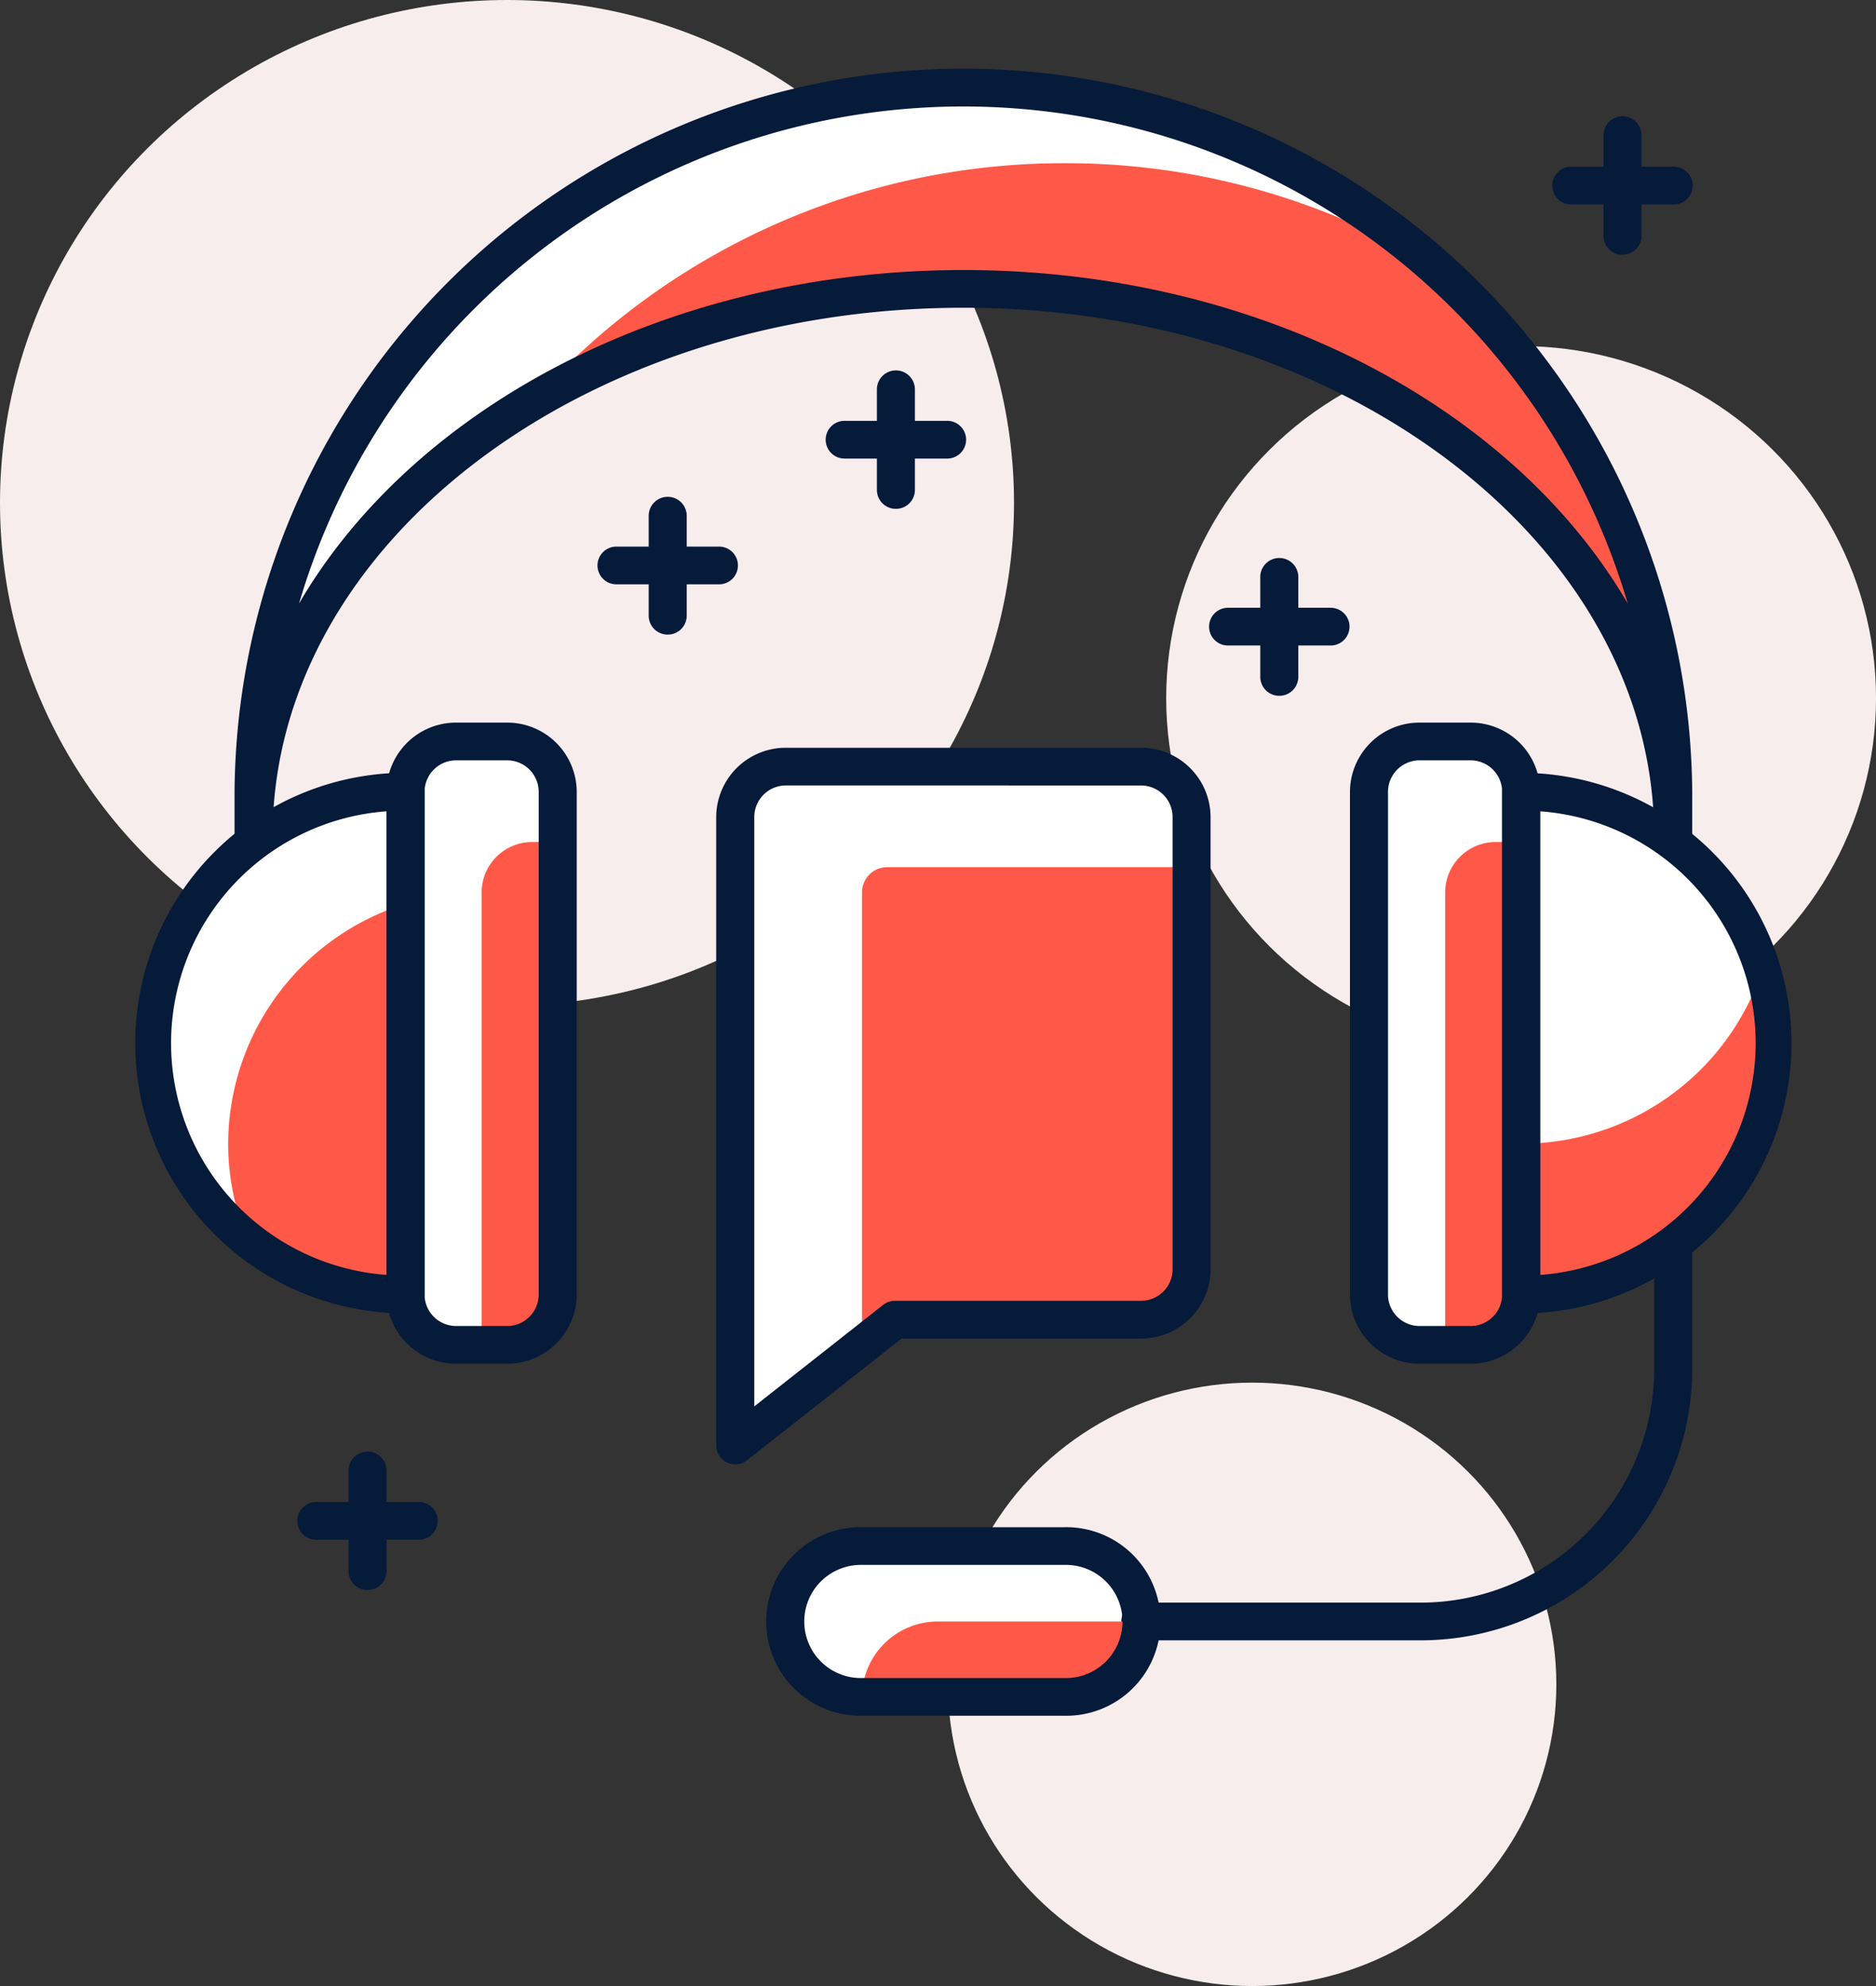 <svg xmlns="http://www.w3.org/2000/svg" width="85" height="90" viewBox="0 0 85 90">
  <rect x="0" y="0" width="85" height="90" fill="#333333" stroke="none"/>
  <g id="Vector_Smart_Object2" data-name="Vector Smart Object2" transform="translate(-558.021 -105.581)">
    <g id="Group_69" data-name="Group 69">
      <g id="Group_34" data-name="Group 34">
        <ellipse id="Ellipse_4" data-name="Ellipse 4" cx="16.081" cy="15.951" rx="16.081" ry="15.951" transform="translate(610.86 121.265)" fill="#f7eded"/>
      </g>
      <g id="Group_35" data-name="Group 35">
        <ellipse id="Ellipse_5" data-name="Ellipse 5" cx="13.783" cy="13.672" rx="13.783" ry="13.672" transform="translate(600.972 168.237)" fill="#f7eded"/>
      </g>
      <g id="Group_36" data-name="Group 36">
        <ellipse id="Ellipse_6" data-name="Ellipse 6" cx="22.972" cy="22.787" rx="22.972" ry="22.787" transform="translate(558.021 105.581)" fill="#f7eded"/>
      </g>
      <g id="Group_37" data-name="Group 37">
        <path id="Path_29" data-name="Path 29" d="M606.265,182.479h-9.189a3.433,3.433,0,0,1-3.446-3.418h0a3.433,3.433,0,0,1,3.446-3.418h9.189a3.433,3.433,0,0,1,3.446,3.418h0A3.433,3.433,0,0,1,606.265,182.479Z" fill="#fff"/>
      </g>
      <g id="Group_38" data-name="Group 38">
        <path id="Path_30" data-name="Path 30" d="M622.346,179.915H609.711a.855.855,0,1,1,0-1.709h12.635a10.593,10.593,0,0,0,10.625-10.539V155.212a.861.861,0,0,1,1.723,0v12.455A12.311,12.311,0,0,1,622.346,179.915Z" fill="#061a3a"/>
      </g>
      <g id="Group_39" data-name="Group 39">
        <path id="Path_31" data-name="Path 31" d="M609.711,179.061h-9.188a3.433,3.433,0,0,0-3.446,3.418h9.188A3.433,3.433,0,0,0,609.711,179.061Z" fill="#fe5948"/>
      </g>
      <g id="Group_40" data-name="Group 40">
        <path id="Path_32" data-name="Path 32" d="M606.265,183.333h-9.189a4.273,4.273,0,1,1,0-8.545h9.189a4.273,4.273,0,1,1,0,8.545Zm-9.189-6.836a2.564,2.564,0,1,0,0,5.127h9.189a2.564,2.564,0,1,0,0-5.127Z" fill="#061a3a"/>
      </g>
      <g id="Group_41" data-name="Group 41">
        <path id="Path_33" data-name="Path 33" d="M633.832,150.575v-7.09c0-13.7-14.4-24.812-32.161-24.812h0c-17.762,0-32.161,11.109-32.161,24.812V141.46a32.032,32.032,0,0,1,32.161-31.9h0a32.032,32.032,0,0,1,32.161,31.9Z" fill="#fff"/>
      </g>
      <g id="Group_42" data-name="Group 42">
        <path id="Path_34" data-name="Path 34" d="M632.579,132.646a31.85,31.85,0,0,0-9.4-14.9,32.169,32.169,0,0,0-16.911-4.769h0a32.189,32.189,0,0,0-24.1,10.782,38.521,38.521,0,0,1,19.5-5.085h0c9.822,0,18.61,3.4,24.509,8.755,4.769,4.328,7.652,9.931,7.652,16.057V141.46A31.627,31.627,0,0,0,632.579,132.646Z" fill="#fe5948"/>
      </g>
      <g id="Group_43" data-name="Group 43">
        <path id="Path_35" data-name="Path 35" d="M633.832,151.429a.858.858,0,0,1-.861-.855v-7.09c0-13.209-14.041-23.957-31.3-23.957s-31.3,10.749-31.3,23.957v7.09a.861.861,0,0,1-1.723,0V141.46a33.024,33.024,0,0,1,66.046,0v9.115A.858.858,0,0,1,633.832,151.429Zm-32.161-33.611c13.37,0,24.91,6.206,30.1,15.11a31.375,31.375,0,0,0-60.2,0C576.762,124.024,588.3,117.818,601.671,117.818Z" fill="#061a3a"/>
      </g>
      <g id="Group_44" data-name="Group 44">
        <rect id="Rectangle_1" data-name="Rectangle 1" width="6.892" height="27.344" rx="2.288" transform="translate(576.399 139.181)" fill="#fff"/>
      </g>
      <g id="Group_45" data-name="Group 45">
        <rect id="Rectangle_2" data-name="Rectangle 2" width="6.892" height="27.344" rx="2.288" transform="translate(620.051 139.181)" fill="#fff"/>
      </g>
      <g id="Group_46" data-name="Group 46">
        <path id="Path_36" data-name="Path 36" d="M609.711,165.386H598.57l-7.236,5.7V142.6a2.288,2.288,0,0,1,2.3-2.279h16.081a2.287,2.287,0,0,1,2.3,2.279v20.508A2.288,2.288,0,0,1,609.711,165.386Z" fill="#fff"/>
      </g>
      <g id="Group_47" data-name="Group 47">
        <path id="Path_37" data-name="Path 37" d="M576.4,164.245a11.394,11.394,0,1,1,0-22.787Z" fill="#fff"/>
      </g>
      <g id="Group_48" data-name="Group 48">
        <path id="Path_38" data-name="Path 38" d="M626.94,141.458a11.394,11.394,0,1,1,0,22.787Z" fill="#fff"/>
      </g>
      <g id="Group_49" data-name="Group 49">
        <path id="Path_39" data-name="Path 39" d="M609.711,165.386a2.288,2.288,0,0,0,2.3-2.279v-18.23H598.226a1.144,1.144,0,0,0-1.149,1.139v20.544l1.492-1.175Z" fill="#fe5948"/>
      </g>
      <g id="Group_50" data-name="Group 50">
        <path id="Path_40" data-name="Path 40" d="M583.291,164.247V143.738h-1.147a2.289,2.289,0,0,0-2.3,2.279v20.508h1.147A2.287,2.287,0,0,0,583.291,164.247Z" fill="#fe5948"/>
      </g>
      <g id="Group_51" data-name="Group 51">
        <path id="Path_41" data-name="Path 41" d="M626.943,164.247V143.738H625.8a2.289,2.289,0,0,0-2.3,2.279v20.508h1.147A2.287,2.287,0,0,0,626.943,164.247Z" fill="#fe5948"/>
      </g>
      <g id="Group_52" data-name="Group 52">
        <path id="Path_42" data-name="Path 42" d="M626.94,157.408v6.836a11.439,11.439,0,0,0,11.486-11.394,11.286,11.286,0,0,0-.527-3.418A11.48,11.48,0,0,1,626.94,157.408Z" fill="#fe5948"/>
      </g>
      <g id="Group_53" data-name="Group 53">
        <path id="Path_43" data-name="Path 43" d="M576.4,146.538a11.411,11.411,0,0,0-8.04,10.871,11.261,11.261,0,0,0,.865,4.331,11.487,11.487,0,0,0,7.175,2.505Z" fill="#fe5948"/>
      </g>
      <g id="Group_54" data-name="Group 54">
        <path id="Path_44" data-name="Path 44" d="M591.333,171.938a.858.858,0,0,1-.861-.855V142.6a3.15,3.15,0,0,1,3.159-3.133h16.081a3.149,3.149,0,0,1,3.159,3.133v20.508a3.149,3.149,0,0,1-3.159,3.133H598.87l-7,5.512A.872.872,0,0,1,591.333,171.938Zm2.3-30.763a1.432,1.432,0,0,0-1.436,1.424v26.714l5.84-4.6a.868.868,0,0,1,.535-.185h11.142a1.43,1.43,0,0,0,1.436-1.424V142.6a1.431,1.431,0,0,0-1.436-1.424Z" fill="#061a3a"/>
      </g>
      <g id="Group_55" data-name="Group 55">
        <path id="Path_45" data-name="Path 45" d="M580.993,167.38h-2.3a3.15,3.15,0,0,1-3.159-3.133V141.46a3.149,3.149,0,0,1,3.159-3.133h2.3a3.149,3.149,0,0,1,3.159,3.133v22.787A3.149,3.149,0,0,1,580.993,167.38Zm-2.3-27.344a1.432,1.432,0,0,0-1.436,1.424v22.787a1.431,1.431,0,0,0,1.436,1.424h2.3a1.431,1.431,0,0,0,1.436-1.424V141.46a1.431,1.431,0,0,0-1.436-1.424Z" fill="#061a3a"/>
      </g>
      <g id="Group_56" data-name="Group 56">
        <path id="Path_46" data-name="Path 46" d="M624.646,167.38h-2.3a3.15,3.15,0,0,1-3.159-3.133V141.46a3.149,3.149,0,0,1,3.159-3.133h2.3a3.149,3.149,0,0,1,3.159,3.133v22.787A3.149,3.149,0,0,1,624.646,167.38Zm-2.3-27.344a1.432,1.432,0,0,0-1.436,1.424v22.787a1.431,1.431,0,0,0,1.436,1.424h2.3a1.431,1.431,0,0,0,1.436-1.424V141.46a1.431,1.431,0,0,0-1.436-1.424Z" fill="#061a3a"/>
      </g>
      <g id="Group_57" data-name="Group 57">
        <path id="Path_47" data-name="Path 47" d="M626.94,165.1a.858.858,0,0,1-.861-.855V141.458a.858.858,0,0,1,.861-.855,12.248,12.248,0,1,1,0,24.5Zm.862-22.754v21.01a10.533,10.533,0,0,0,0-21.01Z" fill="#061a3a"/>
      </g>
      <g id="Group_58" data-name="Group 58">
        <path id="Path_48" data-name="Path 48" d="M576.4,165.1a12.248,12.248,0,1,1,0-24.5.858.858,0,0,1,.861.855v22.787A.858.858,0,0,1,576.4,165.1Zm-.862-22.754a10.533,10.533,0,0,0,0,21.01Z" fill="#061a3a"/>
      </g>
      <g id="Group_59" data-name="Group 59">
        <path id="Path_49" data-name="Path 49" d="M590.572,132.06h-4.595a.855.855,0,1,1,0-1.709h4.595a.855.855,0,1,1,0,1.709Z" fill="#061a3a"/>
      </g>
      <g id="Group_60" data-name="Group 60">
        <path id="Path_50" data-name="Path 50" d="M588.275,134.339a.858.858,0,0,1-.862-.855v-4.557a.862.862,0,0,1,1.723,0v4.557A.858.858,0,0,1,588.275,134.339Z" fill="#061a3a"/>
      </g>
      <g id="Group_61" data-name="Group 61">
        <path id="Path_51" data-name="Path 51" d="M576.97,175.356h-4.594a.855.855,0,1,1,0-1.709h4.594a.855.855,0,1,1,0,1.709Z" fill="#061a3a"/>
      </g>
      <g id="Group_62" data-name="Group 62">
        <path id="Path_52" data-name="Path 52" d="M574.673,177.634a.858.858,0,0,1-.861-.855v-4.557a.861.861,0,0,1,1.723,0v4.557A.858.858,0,0,1,574.673,177.634Z" fill="#061a3a"/>
      </g>
      <g id="Group_63" data-name="Group 63">
        <path id="Path_53" data-name="Path 53" d="M633.832,114.846h-4.594a.855.855,0,1,1,0-1.709h4.594a.855.855,0,1,1,0,1.709Z" fill="#061a3a"/>
      </g>
      <g id="Group_64" data-name="Group 64">
        <path id="Path_54" data-name="Path 54" d="M631.535,117.124a.858.858,0,0,1-.861-.855v-4.557a.861.861,0,0,1,1.723,0v4.557A.858.858,0,0,1,631.535,117.124Z" fill="#061a3a"/>
      </g>
      <g id="Group_65" data-name="Group 65">
        <path id="Path_55" data-name="Path 55" d="M600.91,126.361h-4.594a.855.855,0,1,1,0-1.709h4.594a.855.855,0,1,1,0,1.709Z" fill="#061a3a"/>
      </g>
      <g id="Group_66" data-name="Group 66">
        <path id="Path_56" data-name="Path 56" d="M598.613,128.64a.858.858,0,0,1-.861-.855v-4.557a.861.861,0,0,1,1.723,0v4.557A.858.858,0,0,1,598.613,128.64Z" fill="#061a3a"/>
      </g>
      <g id="Group_67" data-name="Group 67">
        <path id="Path_57" data-name="Path 57" d="M618.282,134.833h-4.594a.855.855,0,1,1,0-1.709h4.594a.855.855,0,1,1,0,1.709Z" fill="#061a3a"/>
      </g>
      <g id="Group_68" data-name="Group 68">
        <path id="Path_58" data-name="Path 58" d="M615.985,137.112a.858.858,0,0,1-.862-.855V131.7a.862.862,0,0,1,1.723,0v4.557A.858.858,0,0,1,615.985,137.112Z" fill="#061a3a"/>
      </g>
    </g>
  </g>
</svg>
